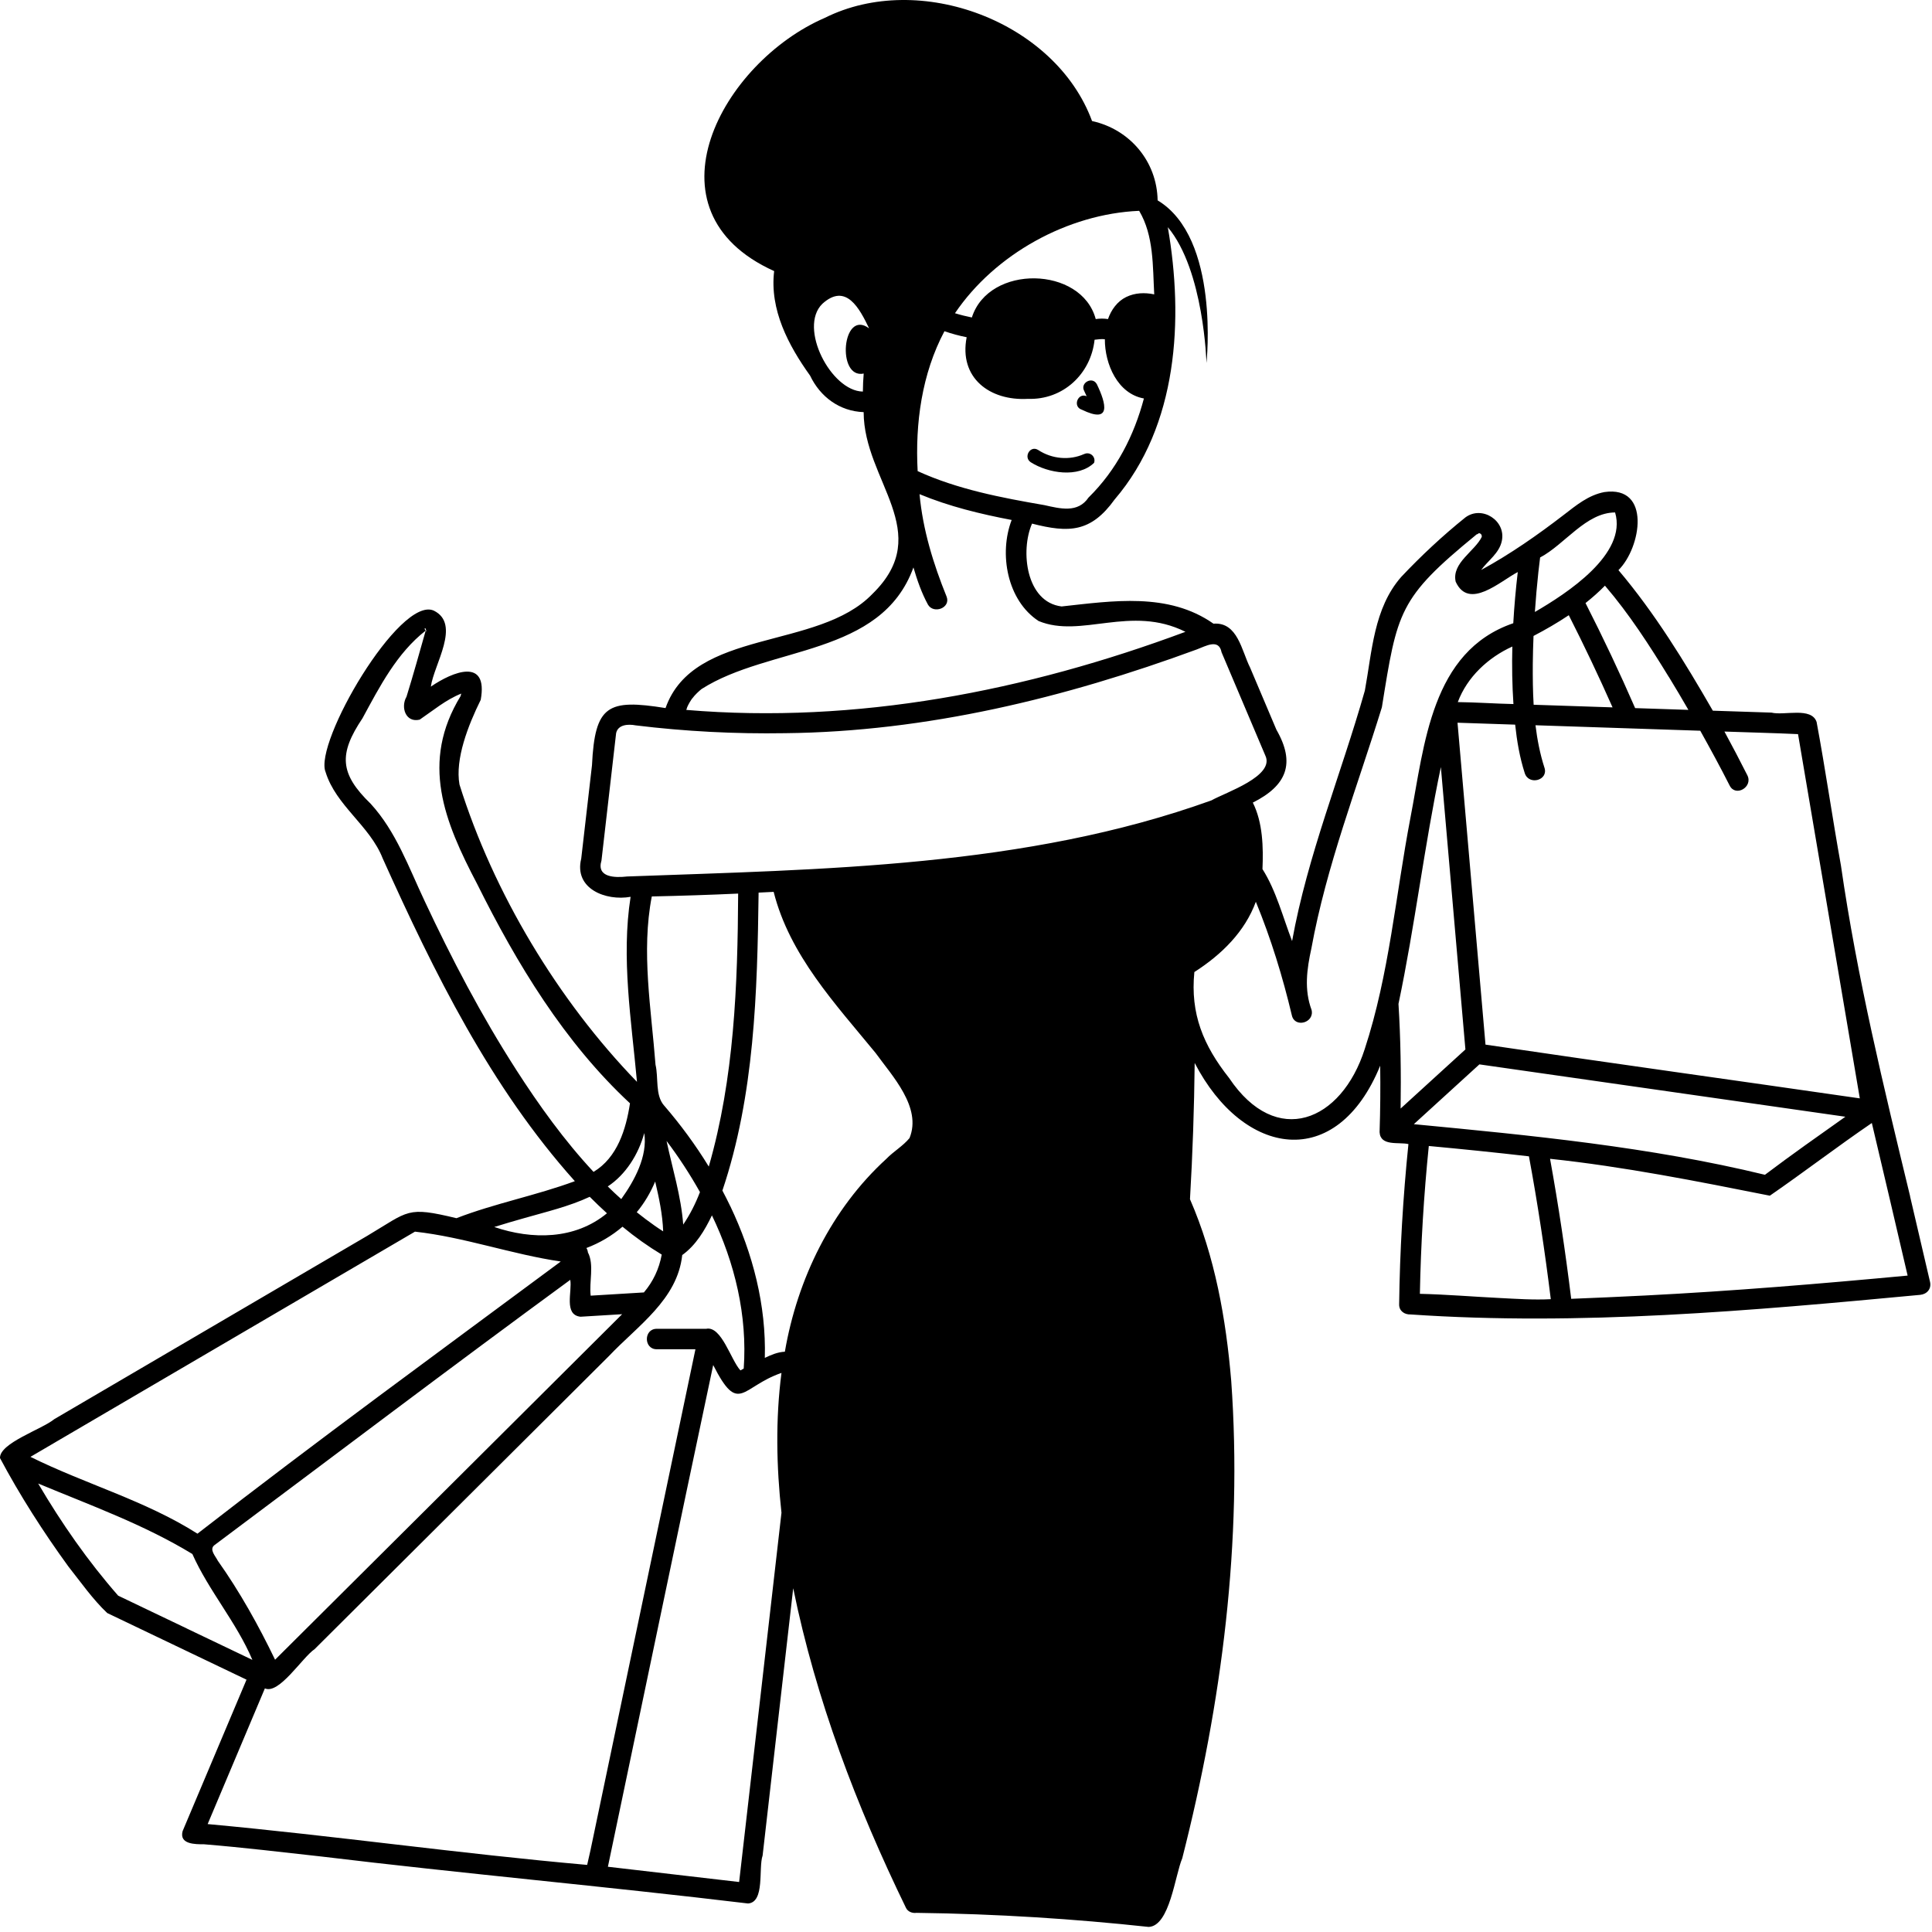<svg width="239" height="239" viewBox="0 0 239 239" fill="none" xmlns="http://www.w3.org/2000/svg">
<path d="M135.674 47.513C135.132 46.511 133.568 47.366 134.13 48.378C134.231 48.58 134.338 48.813 134.424 49.016C133.331 48.535 132.657 50.311 133.826 50.68C137.48 52.457 136.878 49.997 135.679 47.513H135.674ZM134.09 56.176C132.298 56.976 130.127 56.783 128.427 55.665C127.44 55.043 126.565 56.561 127.511 57.183C129.672 58.555 133.396 59.147 135.345 57.254C135.598 56.5 134.828 55.812 134.09 56.181V56.176ZM86.778 85.244C86.692 85.315 86.723 85.29 86.778 85.244V85.244ZM182.6 66.171C182.615 66.166 182.636 66.156 182.651 66.14C182.631 66.15 182.615 66.156 182.605 66.166L182.6 66.171Z" fill="black"/>
<path d="M236.299 148.01C233.019 134.438 229.725 120.906 227.736 107.075C226.674 101.165 225.823 95.209 224.725 89.313C224.082 87.42 220.737 88.549 219.138 88.154C216.719 88.073 214.305 87.992 211.887 87.916C208.395 81.854 204.731 75.872 200.212 70.528C203.031 67.745 204.296 60.022 198.466 60.873C196.492 61.247 194.984 62.512 193.451 63.691C190.202 66.191 186.827 68.549 183.224 70.513C184.089 69.329 185.475 68.428 185.784 66.92C186.326 64.42 183.34 62.477 181.275 64.01C178.477 66.257 175.795 68.762 173.33 71.378C169.935 75.26 169.732 80.609 168.841 85.431C165.906 95.77 161.757 105.79 159.839 116.417C158.7 113.457 157.865 110.173 156.175 107.511C156.291 104.824 156.22 101.752 154.981 99.287C159.186 97.177 160.289 94.429 157.9 90.269C156.818 87.704 155.73 85.143 154.641 82.577C153.594 80.507 153.118 76.925 150.112 77.152C144.531 73.236 137.628 74.339 131.327 75.022C126.925 74.486 126.196 68.15 127.669 64.774C132.228 65.943 134.951 65.872 137.891 61.783C145.715 52.649 146.443 39.482 144.465 28.105C148.948 33.444 149.247 44.907 149.247 44.907C149.247 44.907 150.952 29.441 143.205 24.786C143.129 19.988 139.784 16.001 135.093 14.973C130.558 2.666 113.752 -3.65 102.032 2.211C89.355 7.686 79.224 26.066 95.767 33.535C95.195 38.303 97.523 42.715 100.215 46.47C101.475 49.112 103.879 50.878 106.839 50.984C106.855 59.511 115.736 65.842 107.927 73.468C101.192 80.487 85.818 77.684 82.331 87.592C75.171 86.444 73.592 87.228 73.232 94.667C72.787 98.518 72.347 102.369 71.901 106.22C70.975 109.95 74.948 111.488 78.009 110.942C76.825 118.507 78.111 126.26 78.799 133.831C69.027 123.75 61.031 110.441 56.841 97.05C56.279 93.903 57.914 89.718 59.468 86.575C60.414 81.317 56.026 83.068 53.299 84.941C53.663 82.213 57.074 77.203 53.653 75.533C49.432 73.676 38.78 91.95 40.278 95.507C41.558 99.672 45.753 102.131 47.342 106.19C53.709 120.319 60.687 134.489 71.112 146.118C66.314 147.894 61.249 148.85 56.467 150.697C50.267 149.21 50.652 149.776 45.425 152.884C41.462 155.201 37.505 157.524 33.542 159.842C24.6 165.08 15.653 170.317 6.711 175.56C5.228 176.795 -0.08 178.515 0.001 180.373C2.45 184.973 5.365 189.532 8.462 193.788C10.006 195.736 11.468 197.842 13.265 199.542C19.003 202.295 24.757 205.033 30.496 207.786C27.859 214.03 25.228 220.275 22.591 226.52C22.146 228.165 24.15 228.149 25.248 228.149C30.066 228.544 34.863 229.121 39.671 229.652C57.276 231.778 74.933 233.357 92.538 235.472C94.649 235.32 93.803 231.079 94.34 229.541C95.6 218.519 96.865 207.497 98.125 196.475C100.929 210.225 105.959 223.438 112.082 236.029C112.31 236.494 112.867 236.702 113.368 236.631C123.367 236.757 132.901 237.38 142.096 238.372C144.713 238.27 145.36 231.95 146.251 229.885C151.15 210.675 153.736 190.635 152.309 170.818C151.666 163.162 150.3 155.429 147.208 148.349C147.536 142.737 147.729 137.115 147.789 131.493C153.801 143.097 165.334 145.05 170.739 131.832C170.775 134.575 170.754 137.317 170.663 140.055C170.764 141.831 173.032 141.254 174.231 141.528C173.558 148.122 173.168 154.741 173.082 161.37C173.072 162.195 173.77 162.635 174.494 162.605C195.5 164.042 216.578 162.15 237.539 160.181C238.374 160.1 238.955 159.437 238.758 158.582C237.938 155.055 237.113 151.532 236.289 148.005L236.299 148.01ZM206.446 83.736C207.271 85.082 208.076 86.449 208.865 87.815C206.669 87.744 204.473 87.668 202.277 87.597C200.364 83.205 198.314 78.873 196.138 74.602C196.983 73.934 197.793 73.215 198.542 72.451C201.533 75.938 204.048 79.835 206.441 83.741L206.446 83.736ZM199.984 63.686C200.009 63.742 200.02 63.772 199.984 63.686V63.686ZM190.308 70.756C190.374 70.159 190.445 69.561 190.521 68.964C193.588 67.34 196.189 63.408 199.797 63.393C201.33 68.56 193.805 73.418 189.873 75.705C189.984 74.055 190.131 72.406 190.308 70.756ZM189.615 82.137C189.625 80.983 189.661 79.824 189.706 78.671C191.189 77.896 192.661 77.046 194.068 76.105C195.972 79.858 197.778 83.659 199.483 87.506C196.229 87.4 192.975 87.289 189.721 87.182C189.62 85.502 189.605 83.817 189.615 82.142V82.137ZM191.057 94.966C190.506 93.255 190.167 91.499 189.949 89.718C196.745 89.945 203.537 90.168 210.333 90.396C211.583 92.638 212.813 94.895 213.971 97.182C214.705 98.635 216.886 97.359 216.158 95.907C215.242 94.09 214.295 92.288 213.324 90.497C216.36 90.608 219.391 90.674 222.428 90.816C224.973 105.836 227.524 120.855 230.069 135.875C214.634 133.643 199.19 131.503 183.765 129.226L180.304 89.404C182.682 89.485 185.055 89.561 187.434 89.642C187.652 91.676 187.996 93.706 188.623 95.649C189.124 97.192 191.568 96.534 191.062 94.976L191.057 94.966ZM187.221 87.096C184.929 87.046 182.637 86.879 180.339 86.853C181.493 83.751 184.104 81.332 187.085 79.981C187.024 82.365 187.064 84.738 187.221 87.096ZM90.347 149.23C90.033 148.572 89.704 147.924 89.365 147.282C93.338 135.465 93.682 122.778 93.844 110.421L95.706 110.329C97.68 118.158 103.327 124.175 108.312 130.253C110.367 133.102 114.066 136.993 112.512 140.789C111.698 141.781 110.529 142.439 109.638 143.365C102.852 149.569 98.641 158.217 97.093 167.215C96.222 167.256 95.403 167.595 94.613 167.979C94.795 161.487 93.135 155.08 90.352 149.23H90.347ZM82.149 136.761C81.02 135.46 81.481 133.345 81.091 131.71C80.565 124.838 79.305 117.723 80.631 110.896C84.193 110.82 87.756 110.704 91.314 110.542C91.253 121.903 90.823 133.401 87.68 144.311C86.051 141.649 84.188 139.119 82.154 136.761H82.149ZM86.587 147.474C86.046 148.881 85.362 150.242 84.517 151.487C84.254 147.96 83.186 144.584 82.458 141.143C83.976 143.152 85.357 145.273 86.592 147.474H86.587ZM71.805 162.888C73.526 162.782 75.241 162.681 76.962 162.575C62.646 176.82 48.355 191.081 34.028 205.316C31.974 201.06 29.671 196.921 26.938 193.064C26.675 192.518 25.86 191.698 26.503 191.162C41.148 180.216 55.778 169.133 70.545 158.324C70.803 159.756 69.71 162.651 71.81 162.888H71.805ZM73.07 160.282C72.863 158.562 73.531 156.456 72.726 154.923C72.706 154.721 72.64 154.538 72.539 154.387C74.179 153.769 75.687 152.879 77.007 151.75C78.536 153.02 80.16 154.174 81.861 155.201C81.532 156.983 80.788 158.546 79.654 159.882C77.458 160.014 75.267 160.151 73.07 160.282ZM80.934 151.588C80.196 151.072 79.477 150.525 78.769 149.959C79.72 148.82 80.474 147.525 81.051 146.163C81.526 148.193 81.962 150.217 82.038 152.327C81.663 152.089 81.294 151.841 80.929 151.588H80.934ZM134.667 61.535C133.347 63.509 131.15 62.922 129.197 62.487C123.863 61.566 118.469 60.539 113.519 58.282C113.201 52.376 114.031 46.248 116.834 40.974C117.735 41.283 118.651 41.536 119.582 41.718C118.6 46.748 122.446 49.613 127.158 49.34C131.484 49.496 134.951 46.278 135.406 42.027C135.826 41.981 136.251 41.916 136.677 41.966C136.666 45.048 138.26 48.717 141.509 49.294C140.295 53.859 138.144 58.115 134.673 61.535H134.667ZM139.313 36.744C138.215 37.28 137.461 38.333 137.066 39.471C136.56 39.395 136.054 39.395 135.548 39.471C133.792 32.903 122.325 32.67 120.225 39.274C119.521 39.132 118.823 38.96 118.135 38.748C123.084 31.435 132.087 26.456 140.922 26.081C142.754 29.168 142.592 32.948 142.785 36.415C141.621 36.172 140.416 36.207 139.313 36.744ZM106.738 48.439C102.821 48.393 98.727 40.539 101.723 37.589C104.653 34.922 106.333 38.166 107.513 40.62C104.173 38.13 103.454 46.91 106.845 46.212C106.784 46.951 106.748 47.695 106.743 48.439H106.738ZM84.993 87.522C85.018 87.456 85.044 87.395 85.069 87.329C85.008 87.496 84.993 87.532 84.998 87.511C85.155 87.122 85.438 86.651 85.717 86.277C85.636 86.393 85.615 86.423 85.631 86.413C85.97 85.948 86.43 85.523 86.876 85.163C86.835 85.199 86.805 85.219 86.784 85.239C95.19 79.87 109.005 81.231 112.998 70.194C113.464 71.788 114.01 73.357 114.795 74.799C115.498 75.993 117.623 75.209 117.107 73.823C115.453 69.744 114.157 65.528 113.752 61.131C117.411 62.649 121.267 63.585 125.149 64.324C123.549 68.494 124.587 74.273 128.478 76.823C133.757 79.015 139.86 74.769 146.646 78.159C126.97 85.487 105.929 89.591 84.897 87.82C84.927 87.724 84.963 87.623 84.998 87.526L84.993 87.522ZM116.541 72.638L116.495 72.532C116.475 72.487 116.485 72.507 116.541 72.638ZM77.579 108.427C76.117 108.594 73.754 108.578 74.406 106.453C74.988 101.438 75.712 95.016 76.218 90.694C76.451 89.612 77.741 89.556 78.637 89.733C84.765 90.482 90.944 90.801 97.113 90.7C114.592 90.517 131.722 86.347 148.063 80.335C149.141 79.936 150.785 78.949 151.114 80.69C152.916 84.936 154.712 89.186 156.514 93.432C157.794 96.008 151.6 98.027 149.869 99.009C126.864 107.298 101.789 107.536 77.574 108.427H77.579ZM79.7 140.166C80.13 143.041 78.485 146.062 76.851 148.334C76.284 147.828 75.727 147.307 75.186 146.77C77.412 145.303 78.991 142.783 79.7 140.166ZM52.909 77.916C52.909 77.916 52.894 77.916 52.869 77.891C52.889 77.891 52.904 77.891 52.909 77.916ZM63.835 132.302C59.548 125.638 55.87 118.598 52.514 111.428C50.556 107.288 49.002 102.87 45.86 99.434C42.004 95.699 41.882 93.27 44.843 88.852C46.963 84.941 49.088 80.801 52.661 78.008C52.555 77.896 52.444 77.694 52.631 77.734C52.641 77.765 52.671 77.825 52.697 77.876C52.686 77.922 52.671 77.962 52.661 78.008C52.686 77.987 52.712 77.972 52.737 77.957C52.818 78.134 52.737 78.099 52.661 78.013C51.887 80.74 51.128 83.478 50.288 86.186C49.534 87.486 50.181 89.439 51.917 89.025C53.567 87.906 55.151 86.56 57.059 85.801C57.023 85.922 56.968 86.13 56.993 86.084C51.973 94.293 54.949 101.595 59.037 109.373C63.936 119.221 69.821 128.952 77.933 136.487C77.443 139.696 76.37 143.203 73.425 144.969C69.806 141.093 66.653 136.69 63.835 132.307V132.302ZM64.877 150.682C67.59 149.903 70.388 149.25 72.954 148.051C73.647 148.749 74.356 149.427 75.084 150.09C71.112 153.369 65.814 153.375 61.143 151.786C62.382 151.401 63.627 151.031 64.877 150.682ZM6.848 178.414C21.67 169.72 36.513 161.056 51.335 152.362C57.453 153.041 63.293 155.166 69.371 156.057C54.346 167.2 39.18 178.252 24.428 189.725C17.976 185.625 10.562 183.591 3.766 180.221L6.843 178.419L6.848 178.414ZM23.082 201.44C20.263 200.078 17.424 198.753 14.616 197.391C10.871 193.115 7.607 188.429 4.722 183.52C11.19 186.218 17.784 188.581 23.796 192.24C25.82 196.789 29.256 200.686 31.22 205.336C28.507 204.041 25.795 202.74 23.082 201.445V201.44ZM73.03 228.959C72.908 229.536 72.757 230.118 72.635 230.7C56.958 229.318 41.366 227.092 25.688 225.649C28.047 220.052 30.41 214.461 32.768 208.864C34.524 209.653 37.393 205.038 38.917 204.01L63.632 179.401C67.534 175.514 71.436 171.633 75.332 167.747C78.86 164.017 83.804 160.778 84.396 155.257C86.076 154.058 87.189 152.19 88.07 150.348C90.899 156.219 92.472 162.767 92.002 169.3C91.865 169.376 91.734 169.452 91.597 169.528C90.418 168.268 89.254 163.976 87.351 164.381H81.243C79.614 164.381 79.614 166.912 81.243 166.912H86.03C81.699 187.594 77.362 208.277 73.03 228.959ZM96.673 187.134C94.922 202.361 93.201 217.588 91.435 232.815C86.025 232.188 80.611 231.555 75.201 230.928C79.548 210.24 83.839 189.547 88.227 168.865C91.41 175.13 91.693 171.547 96.673 169.837C95.929 175.575 96.045 181.425 96.673 187.134ZM168.821 129.787C165.952 138.75 157.9 142.079 152.05 133.36C148.867 129.332 147.233 125.425 147.749 120.248C151.155 118.067 154.004 115.238 155.355 111.554C157.232 116.114 158.68 120.85 159.813 125.617C160.178 127.201 162.617 126.533 162.253 124.944C161.316 122.429 161.66 119.904 162.222 117.343C164.085 107.106 167.895 97.385 170.947 87.496C172.854 75.624 173.006 74.015 182.591 66.171C182.581 66.171 182.571 66.181 182.566 66.181C182.677 66.1 182.854 65.963 182.647 66.141C182.768 66.075 182.976 65.958 182.935 65.958C183.188 65.969 183.229 66.12 183.299 66.212C183.274 66.176 183.31 66.48 183.32 66.383C182.48 68.18 179.555 69.627 180.076 71.96C181.71 75.528 185.582 71.9 187.758 70.766C187.51 72.861 187.323 74.976 187.201 77.097C177.029 80.578 176.225 92.142 174.474 101.19C172.652 110.714 171.858 120.542 168.821 129.787ZM173.264 137.135C173.33 132.819 173.269 128.492 173.001 124.185C175.046 114.464 176.199 104.611 178.244 94.89L181.28 129.823C178.608 132.262 175.936 134.696 173.264 137.135ZM174.899 139.068C177.601 136.604 180.304 134.134 183.011 131.67C198.102 133.831 213.192 135.986 228.283 138.147C224.943 140.511 221.598 142.864 218.334 145.328C204.103 141.872 189.448 140.46 174.904 139.068H174.899ZM185.516 160.571C182.227 160.409 178.942 160.13 175.648 160.054C175.764 153.946 176.134 147.843 176.751 141.766C180.886 142.15 185.015 142.57 189.139 143.046C190.227 148.911 191.113 154.802 191.842 160.717C189.736 160.824 187.601 160.677 185.516 160.571ZM203.521 160.262C200.47 160.419 197.418 160.55 194.367 160.672C193.653 154.872 192.793 149.098 191.751 143.35C200.89 144.321 209.984 146.133 218.941 147.914C223.172 144.994 227.296 141.831 231.557 138.922C233.045 145.212 234.522 151.502 235.985 157.797C225.176 158.81 214.361 159.71 203.521 160.262Z" fill="black"/>
</svg>
